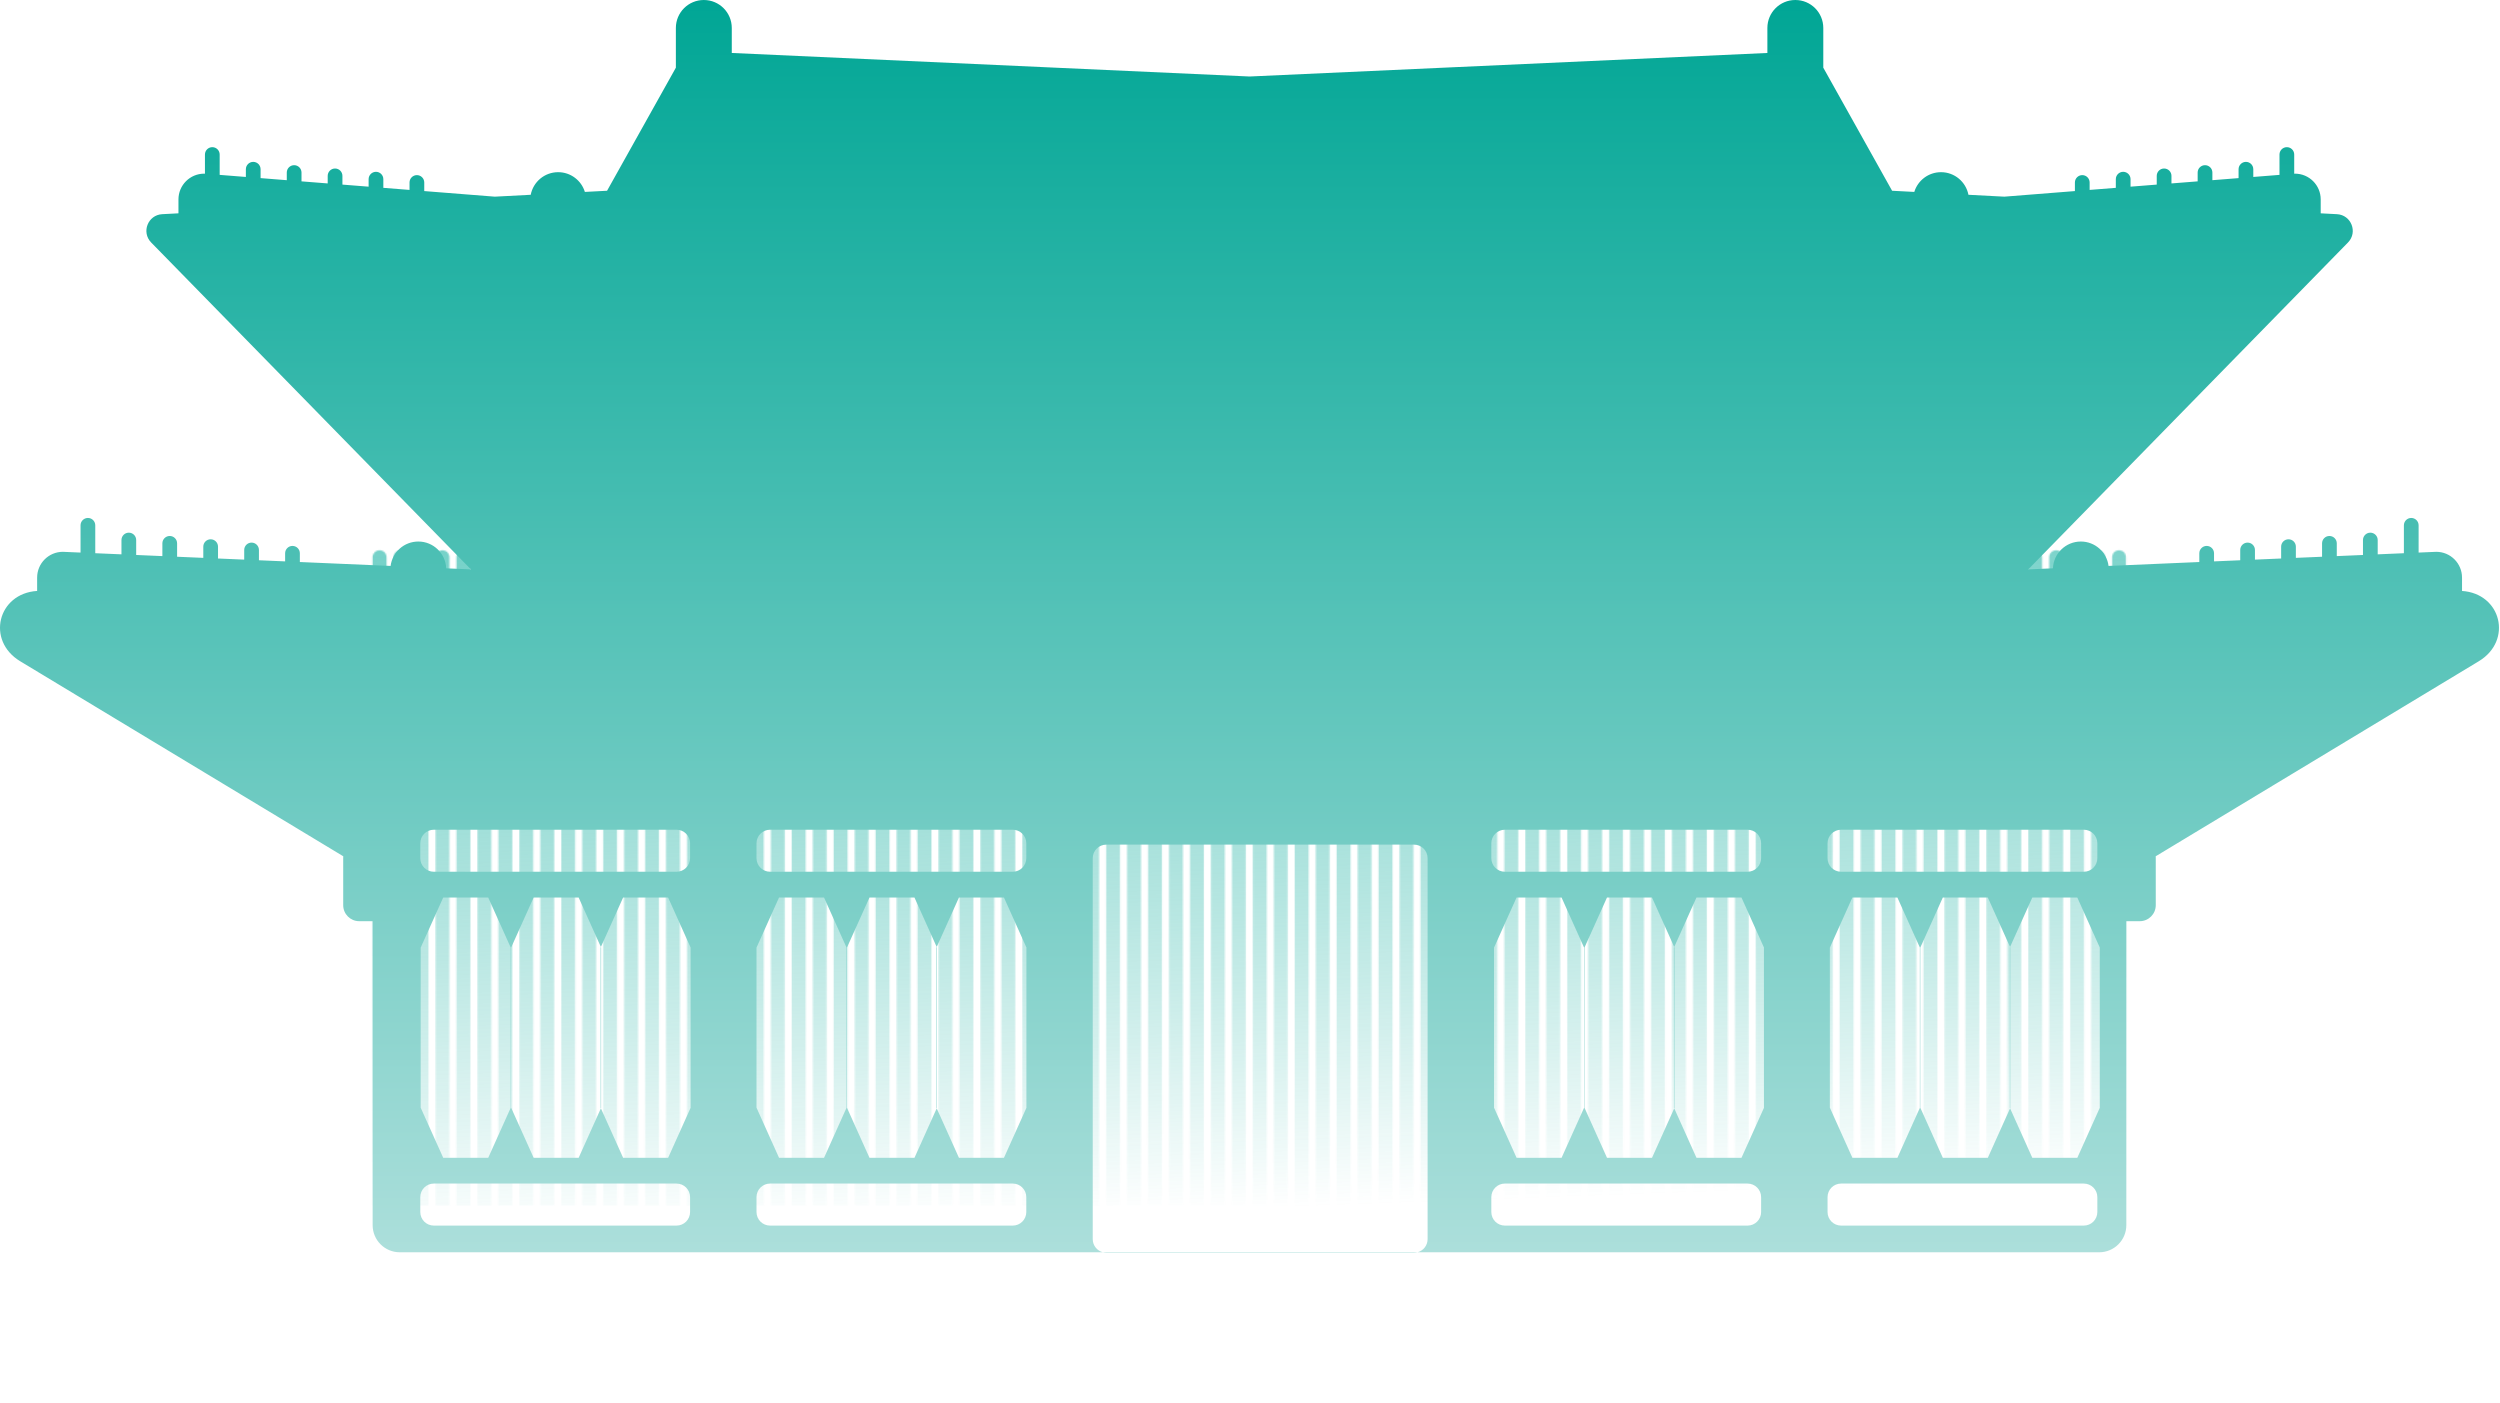 <svg width="1844" height="1035" viewBox="0 0 1844 1035" fill="none" xmlns="http://www.w3.org/2000/svg">
<mask id="mask0_2308_27" style="mask-type:alpha" maskUnits="userSpaceOnUse" x="274" y="405" width="1295" height="636">
<path d="M280 411L280 1035" stroke="black" stroke-width="10.271" stroke-linecap="round"/>
<path d="M295.458 411L295.458 1035" stroke="black" stroke-width="10.271" stroke-linecap="round"/>
<path d="M310.914 411L310.914 1035" stroke="black" stroke-width="10.271" stroke-linecap="round"/>
<path d="M326.374 411L326.374 1035" stroke="black" stroke-width="10.271" stroke-linecap="round"/>
<path d="M341.832 411L341.832 1035" stroke="black" stroke-width="10.271" stroke-linecap="round"/>
<path d="M357.29 411L357.29 1035" stroke="black" stroke-width="10.271" stroke-linecap="round"/>
<path d="M372.748 411L372.748 1035" stroke="black" stroke-width="10.271" stroke-linecap="round"/>
<path d="M388.204 411L388.204 1035" stroke="black" stroke-width="10.271" stroke-linecap="round"/>
<path d="M403.664 411L403.664 1035" stroke="black" stroke-width="10.271" stroke-linecap="round"/>
<path d="M419.122 411L419.122 1035" stroke="black" stroke-width="10.271" stroke-linecap="round"/>
<path d="M434.578 411L434.578 1035" stroke="black" stroke-width="10.271" stroke-linecap="round"/>
<path d="M450.036 411L450.036 1035" stroke="black" stroke-width="10.271" stroke-linecap="round"/>
<path d="M465.494 411L465.494 1035" stroke="black" stroke-width="10.271" stroke-linecap="round"/>
<path d="M480.952 411L480.952 1035" stroke="black" stroke-width="10.271" stroke-linecap="round"/>
<path d="M496.41 411L496.41 1035" stroke="black" stroke-width="10.271" stroke-linecap="round"/>
<path d="M511.868 411L511.868 1035" stroke="black" stroke-width="10.271" stroke-linecap="round"/>
<path d="M527.324 411L527.324 1035" stroke="black" stroke-width="10.271" stroke-linecap="round"/>
<path d="M542.782 411L542.782 1035" stroke="black" stroke-width="10.271" stroke-linecap="round"/>
<path d="M558.24 411L558.24 1035" stroke="black" stroke-width="10.271" stroke-linecap="round"/>
<path d="M573.698 411L573.698 1035" stroke="black" stroke-width="10.271" stroke-linecap="round"/>
<path d="M589.156 411L589.156 1035" stroke="black" stroke-width="10.271" stroke-linecap="round"/>
<path d="M604.614 411L604.614 1035" stroke="black" stroke-width="10.271" stroke-linecap="round"/>
<path d="M620.072 411L620.072 1035" stroke="black" stroke-width="10.271" stroke-linecap="round"/>
<path d="M635.532 411L635.532 1035" stroke="black" stroke-width="10.271" stroke-linecap="round"/>
<path d="M650.988 411L650.988 1035" stroke="black" stroke-width="10.271" stroke-linecap="round"/>
<path d="M666.446 411L666.446 1035" stroke="black" stroke-width="10.271" stroke-linecap="round"/>
<path d="M681.904 411L681.904 1035" stroke="black" stroke-width="10.271" stroke-linecap="round"/>
<path d="M697.362 411L697.362 1035" stroke="black" stroke-width="10.271" stroke-linecap="round"/>
<path d="M712.82 411L712.82 1035" stroke="black" stroke-width="10.271" stroke-linecap="round"/>
<path d="M728.278 411L728.278 1035" stroke="black" stroke-width="10.271" stroke-linecap="round"/>
<path d="M743.734 411L743.734 1035" stroke="black" stroke-width="10.271" stroke-linecap="round"/>
<path d="M759.192 411L759.192 1035" stroke="black" stroke-width="10.271" stroke-linecap="round"/>
<path d="M774.65 411L774.65 1035" stroke="black" stroke-width="10.271" stroke-linecap="round"/>
<path d="M790.108 411L790.108 1035" stroke="black" stroke-width="10.271" stroke-linecap="round"/>
<path d="M805.566 411L805.566 1035" stroke="black" stroke-width="10.271" stroke-linecap="round"/>
<path d="M821.022 411L821.022 1035" stroke="black" stroke-width="10.271" stroke-linecap="round"/>
<path d="M836.48 411L836.48 1035" stroke="black" stroke-width="10.271" stroke-linecap="round"/>
<path d="M851.942 411L851.942 1035" stroke="black" stroke-width="10.271" stroke-linecap="round"/>
<path d="M867.398 411L867.398 1035" stroke="black" stroke-width="10.271" stroke-linecap="round"/>
<path d="M882.856 411L882.856 1035" stroke="black" stroke-width="10.271" stroke-linecap="round"/>
<path d="M898.314 411L898.314 1035" stroke="black" stroke-width="10.271" stroke-linecap="round"/>
<path d="M913.77 411L913.77 1035" stroke="black" stroke-width="10.271" stroke-linecap="round"/>
<path d="M929.23 411L929.23 1035" stroke="black" stroke-width="10.271" stroke-linecap="round"/>
<path d="M944.686 411L944.686 1035" stroke="black" stroke-width="10.271" stroke-linecap="round"/>
<path d="M960.144 411L960.144 1035" stroke="black" stroke-width="10.271" stroke-linecap="round"/>
<path d="M975.602 411L975.602 1035" stroke="black" stroke-width="10.271" stroke-linecap="round"/>
<path d="M991.058 411L991.058 1035" stroke="black" stroke-width="10.271" stroke-linecap="round"/>
<path d="M1006.52 411L1006.52 1035" stroke="black" stroke-width="10.271" stroke-linecap="round"/>
<path d="M1021.98 411L1021.98 1035" stroke="black" stroke-width="10.271" stroke-linecap="round"/>
<path d="M1037.43 411L1037.43 1035" stroke="black" stroke-width="10.271" stroke-linecap="round"/>
<path d="M1052.89 411L1052.89 1035" stroke="black" stroke-width="10.271" stroke-linecap="round"/>
<path d="M1068.35 411L1068.35 1035" stroke="black" stroke-width="10.271" stroke-linecap="round"/>
<path d="M1083.81 411L1083.81 1035" stroke="black" stroke-width="10.271" stroke-linecap="round"/>
<path d="M1099.27 411L1099.27 1035" stroke="black" stroke-width="10.271" stroke-linecap="round"/>
<path d="M1114.72 411L1114.72 1035" stroke="black" stroke-width="10.271" stroke-linecap="round"/>
<path d="M1130.18 411L1130.18 1035" stroke="black" stroke-width="10.271" stroke-linecap="round"/>
<path d="M1145.64 411L1145.64 1035" stroke="black" stroke-width="10.271" stroke-linecap="round"/>
<path d="M1161.1 411L1161.1 1035" stroke="black" stroke-width="10.271" stroke-linecap="round"/>
<path d="M1176.55 411L1176.55 1035" stroke="black" stroke-width="10.271" stroke-linecap="round"/>
<path d="M1192.01 411L1192.01 1035" stroke="black" stroke-width="10.271" stroke-linecap="round"/>
<path d="M1207.47 411L1207.47 1035" stroke="black" stroke-width="10.271" stroke-linecap="round"/>
<path d="M1222.93 411L1222.93 1035" stroke="black" stroke-width="10.271" stroke-linecap="round"/>
<path d="M1238.39 411L1238.39 1035" stroke="black" stroke-width="10.271" stroke-linecap="round"/>
<path d="M1253.84 411L1253.84 1035" stroke="black" stroke-width="10.271" stroke-linecap="round"/>
<path d="M1269.3 411L1269.3 1035" stroke="black" stroke-width="10.271" stroke-linecap="round"/>
<path d="M1284.76 411L1284.76 1035" stroke="black" stroke-width="10.271" stroke-linecap="round"/>
<path d="M1300.22 411L1300.22 1035" stroke="black" stroke-width="10.271" stroke-linecap="round"/>
<path d="M1315.68 411L1315.68 1035" stroke="black" stroke-width="10.271" stroke-linecap="round"/>
<path d="M1331.13 411L1331.13 1035" stroke="black" stroke-width="10.271" stroke-linecap="round"/>
<path d="M1346.59 411L1346.59 1035" stroke="black" stroke-width="10.271" stroke-linecap="round"/>
<path d="M1362.05 411L1362.05 1035" stroke="black" stroke-width="10.271" stroke-linecap="round"/>
<path d="M1377.51 411L1377.51 1035" stroke="black" stroke-width="10.271" stroke-linecap="round"/>
<path d="M1392.96 411L1392.96 1035" stroke="black" stroke-width="10.271" stroke-linecap="round"/>
<path d="M1408.42 411L1408.42 1035" stroke="black" stroke-width="10.271" stroke-linecap="round"/>
<path d="M1423.88 411L1423.88 1035" stroke="black" stroke-width="10.271" stroke-linecap="round"/>
<path d="M1439.34 411L1439.34 1035" stroke="black" stroke-width="10.271" stroke-linecap="round"/>
<path d="M1454.8 411L1454.8 1035" stroke="black" stroke-width="10.271" stroke-linecap="round"/>
<path d="M1470.25 411L1470.25 1035" stroke="black" stroke-width="10.271" stroke-linecap="round"/>
<path d="M1485.71 411L1485.71 1035" stroke="black" stroke-width="10.271" stroke-linecap="round"/>
<path d="M1501.17 411L1501.17 1035" stroke="black" stroke-width="10.271" stroke-linecap="round"/>
<path d="M1516.63 411L1516.63 1035" stroke="black" stroke-width="10.271" stroke-linecap="round"/>
<path d="M1532.09 411L1532.09 1035" stroke="black" stroke-width="10.271" stroke-linecap="round"/>
<path d="M1547.54 411L1547.54 1035" stroke="black" stroke-width="10.271" stroke-linecap="round"/>
<path d="M1563 411L1563 1035" stroke="black" stroke-width="10.271" stroke-linecap="round"/>
</mask>
<g mask="url(#mask0_2308_27)">
<path fill-rule="evenodd" clip-rule="evenodd" d="M262.609 889.176V268.705C262.609 268.705 834.937 319.379 918.387 300.375V300.277C918.458 300.293 918.529 300.31 918.6 300.326C918.671 300.31 918.742 300.293 918.813 300.277V300.375C1002.26 319.379 1574.59 268.705 1574.59 268.705V889.176H918.813H918.387H262.609Z" fill="url(#paint0_linear_2308_27)"/>
</g>
<path fill-rule="evenodd" clip-rule="evenodd" d="M1815.99 426.02V435.88H1815.85C1844.93 437.7 1853.63 472.48 1828.34 487.74L1619.29 613.93L1590.04 631.59C1590.07 631.94 1590.09 632.29 1590.09 632.65V667.67C1590.09 674.19 1584.8 679.47 1578.29 679.47H1568.38V903.68C1568.38 914.726 1559.42 923.68 1548.38 923.68H1045.52C1049.82 922.563 1053 918.653 1053 914V633C1053 627.477 1048.52 623 1043 623H816C810.477 623 806 627.477 806 633V914C806 918.653 809.178 922.563 813.481 923.68H294.859C283.813 923.68 274.859 914.726 274.859 903.68V679.47H264.949C258.429 679.47 253.149 674.18 253.149 667.67V632.65C253.149 632.29 253.169 631.94 253.199 631.59L223.949 613.93L14.899 487.74C-10.381 472.47 -1.681 437.69 27.389 435.88V426.02C27.389 415.53 35.899 407.02 46.389 407.02L59.409 407.58V387.47C59.409 384.47 61.839 382.04 64.839 382.04C67.839 382.04 70.269 384.47 70.269 387.47V408.05L89.589 408.88V398.33C89.589 395.33 92.019 392.9 95.019 392.9C98.019 392.9 100.449 395.33 100.449 398.33V409.35L119.769 410.18V400.77C119.769 397.77 122.199 395.34 125.199 395.34C128.199 395.34 130.629 397.77 130.629 400.77V410.65L149.949 411.48V403.21C149.949 400.21 152.379 397.78 155.379 397.78C158.379 397.78 160.809 400.21 160.809 403.21V411.95L180.129 412.78V405.66C180.129 402.66 182.559 400.23 185.559 400.23C188.559 400.23 190.989 402.66 190.989 405.66V413.25L210.309 414.08V408.1C210.309 405.1 212.739 402.67 215.739 402.67C218.739 402.67 221.169 405.1 221.169 408.1V414.55L288.109 417.43C289.399 407.28 298.049 399.43 308.549 399.43C319.649 399.43 328.679 408.21 329.129 419.2L347.329 419.98L314.429 386.34L111.499 178.86C104.099 171.3 109.079 158.54 119.649 157.98L131.629 157.35V147.09C131.629 136.6 140.139 128.09 150.629 128.09L151.169 128.13V113.98C151.169 110.98 153.599 108.55 156.599 108.55C159.599 108.55 162.029 110.98 162.029 113.98V128.99L181.349 130.52V124.83C181.349 121.83 183.779 119.4 186.779 119.4C189.779 119.4 192.209 121.83 192.209 124.83V131.38L211.529 132.91V127.27C211.529 124.27 213.959 121.84 216.959 121.84C219.959 121.84 222.389 124.27 222.389 127.27V133.77L241.709 135.3V129.72C241.709 126.72 244.139 124.29 247.139 124.29C250.139 124.29 252.569 126.72 252.569 129.72V136.16L271.889 137.69V132.16C271.889 129.16 274.319 126.73 277.319 126.73C280.319 126.73 282.749 129.16 282.749 132.16V138.55L302.069 140.08V134.6C302.069 131.6 304.499 129.17 307.499 129.17C310.499 129.17 312.929 131.6 312.929 134.6V140.94L364.989 145.06L391.459 143.67C393.299 134.17 401.649 127 411.689 127C420.969 127 428.809 133.13 431.399 141.56L447.769 140.7L498.519 49.93V20.62C498.519 9.23 507.749 0 519.139 0C530.529 0 539.759 9.23 539.759 20.62V39.07L921.689 56.43L1303.62 39.07V20.62C1303.62 9.23 1312.85 0 1324.24 0C1335.63 0 1344.86 9.23 1344.86 20.62V49.93L1395.61 140.7L1411.98 141.56C1414.56 133.13 1422.41 127 1431.69 127C1441.72 127 1450.07 134.17 1451.92 143.67L1478.39 145.06L1530.45 140.94V134.6C1530.45 131.6 1532.88 129.17 1535.88 129.17C1538.88 129.17 1541.31 131.6 1541.31 134.6V140.08L1560.63 138.55V132.16C1560.63 129.16 1563.06 126.73 1566.06 126.73C1569.06 126.73 1571.49 129.16 1571.49 132.16V137.69L1590.81 136.16V129.72C1590.81 126.72 1593.24 124.29 1596.24 124.29C1599.24 124.29 1601.67 126.72 1601.67 129.72V135.3L1620.99 133.77V127.27C1620.99 124.27 1623.42 121.84 1626.42 121.84C1629.42 121.84 1631.85 124.27 1631.85 127.27V132.91L1651.17 131.38V124.83C1651.17 121.83 1653.6 119.4 1656.6 119.4C1659.6 119.4 1662.03 121.83 1662.03 124.83V130.52L1681.35 128.99V113.98C1681.35 110.98 1683.78 108.55 1686.78 108.55C1689.78 108.55 1692.21 110.98 1692.21 113.98V128.13L1692.75 128.09C1703.24 128.09 1711.75 136.6 1711.75 147.09V157.35L1723.73 157.98C1734.3 158.53 1739.28 171.29 1731.88 178.86L1528.95 386.34L1496.05 419.98L1514.25 419.2C1514.7 408.21 1523.73 399.43 1534.83 399.43C1545.33 399.43 1553.98 407.28 1555.27 417.43L1622.21 414.55V408.1C1622.21 405.1 1624.64 402.67 1627.64 402.67C1630.64 402.67 1633.07 405.1 1633.07 408.1V414.08L1652.39 413.25V405.66C1652.39 402.66 1654.82 400.23 1657.82 400.23C1660.82 400.23 1663.25 402.66 1663.25 405.66V412.78L1682.57 411.95V403.21C1682.57 400.21 1685 397.78 1688 397.78C1691 397.78 1693.43 400.21 1693.43 403.21V411.48L1712.75 410.65V400.77C1712.75 397.77 1715.18 395.34 1718.18 395.34C1721.18 395.34 1723.61 397.77 1723.61 400.77V410.18L1742.93 409.35V398.33C1742.93 395.33 1745.36 392.9 1748.36 392.9C1751.36 392.9 1753.79 395.33 1753.79 398.33V408.88L1773.11 408.05V387.47C1773.11 384.47 1775.54 382.04 1778.54 382.04C1781.54 382.04 1783.97 384.47 1783.97 387.47V407.58L1796.99 407.02C1807.48 407.02 1815.99 415.53 1815.99 426.02ZM813.481 923.68C814.286 923.889 815.13 924 816 924H1043C1043.87 924 1044.71 923.889 1045.52 923.68H813.481ZM326.916 662.001L360.102 662L376.694 698.901L376.674 698.946V817.037L376.702 817.099L360.109 854L326.923 853.999L310.331 817.103H310.297V698.885H310.33L326.916 662.001ZM426.805 662L393.619 662.001L377.033 698.885H377V817.103H377.035L393.626 853.999L426.812 854L443.219 817.513L459.626 853.999L492.812 854L509.405 817.099L509.377 817.037V698.946L509.397 698.901L492.805 662L459.619 662.001L443.212 698.489L426.805 662ZM443.212 698.489L443.033 698.885H443V817.103H443.035L443.219 817.513L443.405 817.099L443.377 817.037V698.946L443.397 698.901L443.212 698.489ZM607.805 662L574.619 662.001L558.033 698.885H558V817.103H558.034L574.626 853.999L607.812 854L624.405 817.099L624.377 817.037V698.946L624.397 698.901L607.805 662ZM641.322 662.001L674.508 662L690.915 698.489L690.737 698.885H690.703V817.103H690.738L690.922 817.513L674.516 854L641.329 853.999L624.738 817.103H624.703V698.885H624.737L641.322 662.001ZM690.922 817.513L707.329 853.999L740.516 854L757.108 817.099L757.08 817.037V698.946L757.1 698.901L740.508 662L707.322 662.001L690.915 698.489L691.1 698.901L691.08 698.946V817.037L691.108 817.099L690.922 817.513ZM1118.62 662.001L1151.8 662L1168.4 698.901L1168.38 698.946V817.037L1168.41 817.099L1151.81 854L1118.63 853.999L1102.03 817.103H1102V698.885H1102.03L1118.62 662.001ZM1218.51 662L1185.32 662.001L1168.74 698.885H1168.7V817.103H1168.74L1185.33 853.999L1218.52 854L1234.92 817.513L1251.33 853.999L1284.52 854L1301.11 817.099L1301.08 817.037V698.946L1301.1 698.901L1284.51 662L1251.32 662.001L1234.91 698.489L1218.51 662ZM1234.91 698.489L1234.74 698.885H1234.7V817.103H1234.74L1234.92 817.513L1235.11 817.099L1235.08 817.037V698.946L1235.1 698.901L1234.91 698.489ZM1399.51 662L1366.32 662.001L1349.74 698.885H1349.7V817.103H1349.74L1366.33 853.999L1399.52 854L1416.11 817.099L1416.08 817.037V698.946L1416.1 698.901L1399.51 662ZM1433.03 662.001L1466.21 662L1482.62 698.489L1482.44 698.885H1482.41V817.103H1482.44L1482.63 817.513L1466.22 854L1433.03 853.999L1416.44 817.103H1416.41V698.885H1416.44L1433.03 662.001ZM1482.63 817.513L1499.03 853.999L1532.22 854L1548.81 817.099L1548.78 817.037V698.946L1548.8 698.901L1532.21 662L1499.03 662.001L1482.62 698.489L1482.8 698.901L1482.78 698.946V817.037L1482.81 817.099L1482.63 817.513ZM310 622C310 616.477 314.477 612 320 612H499C504.523 612 509 616.477 509 622V633C509 638.523 504.523 643 499 643H320C314.477 643 310 638.523 310 633V622ZM320 873C314.477 873 310 877.477 310 883V894C310 899.523 314.477 904 320 904H499C504.523 904 509 899.523 509 894V883C509 877.477 504.523 873 499 873H320ZM558 622C558 616.477 562.477 612 568 612H747C752.523 612 757 616.477 757 622V633C757 638.523 752.523 643 747 643H568C562.477 643 558 638.523 558 633V622ZM568 873C562.477 873 558 877.477 558 883V894C558 899.523 562.477 904 568 904H747C752.523 904 757 899.523 757 894V883C757 877.477 752.523 873 747 873H568ZM1100 622C1100 616.477 1104.48 612 1110 612H1289C1294.52 612 1299 616.477 1299 622V633C1299 638.523 1294.52 643 1289 643H1110C1104.48 643 1100 638.523 1100 633V622ZM1110 873C1104.48 873 1100 877.477 1100 883V894C1100 899.523 1104.48 904 1110 904H1289C1294.52 904 1299 899.523 1299 894V883C1299 877.477 1294.52 873 1289 873H1110ZM1348 622C1348 616.477 1352.48 612 1358 612H1537C1542.52 612 1547 616.477 1547 622V633C1547 638.523 1542.52 643 1537 643H1358C1352.48 643 1348 638.523 1348 633V622ZM1358 873C1352.48 873 1348 877.477 1348 883V894C1348 899.523 1352.48 904 1358 904H1537C1542.52 904 1547 899.523 1547 894V883C1547 877.477 1542.52 873 1537 873H1358Z" fill="url(#paint1_linear_2308_27)"/>
<defs>
<linearGradient id="paint0_linear_2308_27" x1="975.601" y1="197.428" x2="1000.56" y2="889.486" gradientUnits="userSpaceOnUse">
<stop stop-color="#5DCBC1"/>
<stop offset="1" stop-color="#00A695" stop-opacity="0"/>
</linearGradient>
<linearGradient id="paint1_linear_2308_27" x1="921.622" y1="0" x2="921.622" y2="924" gradientUnits="userSpaceOnUse">
<stop stop-color="#00A695"/>
<stop offset="1" stop-color="#ACDFDB"/>
</linearGradient>
</defs>
</svg>
